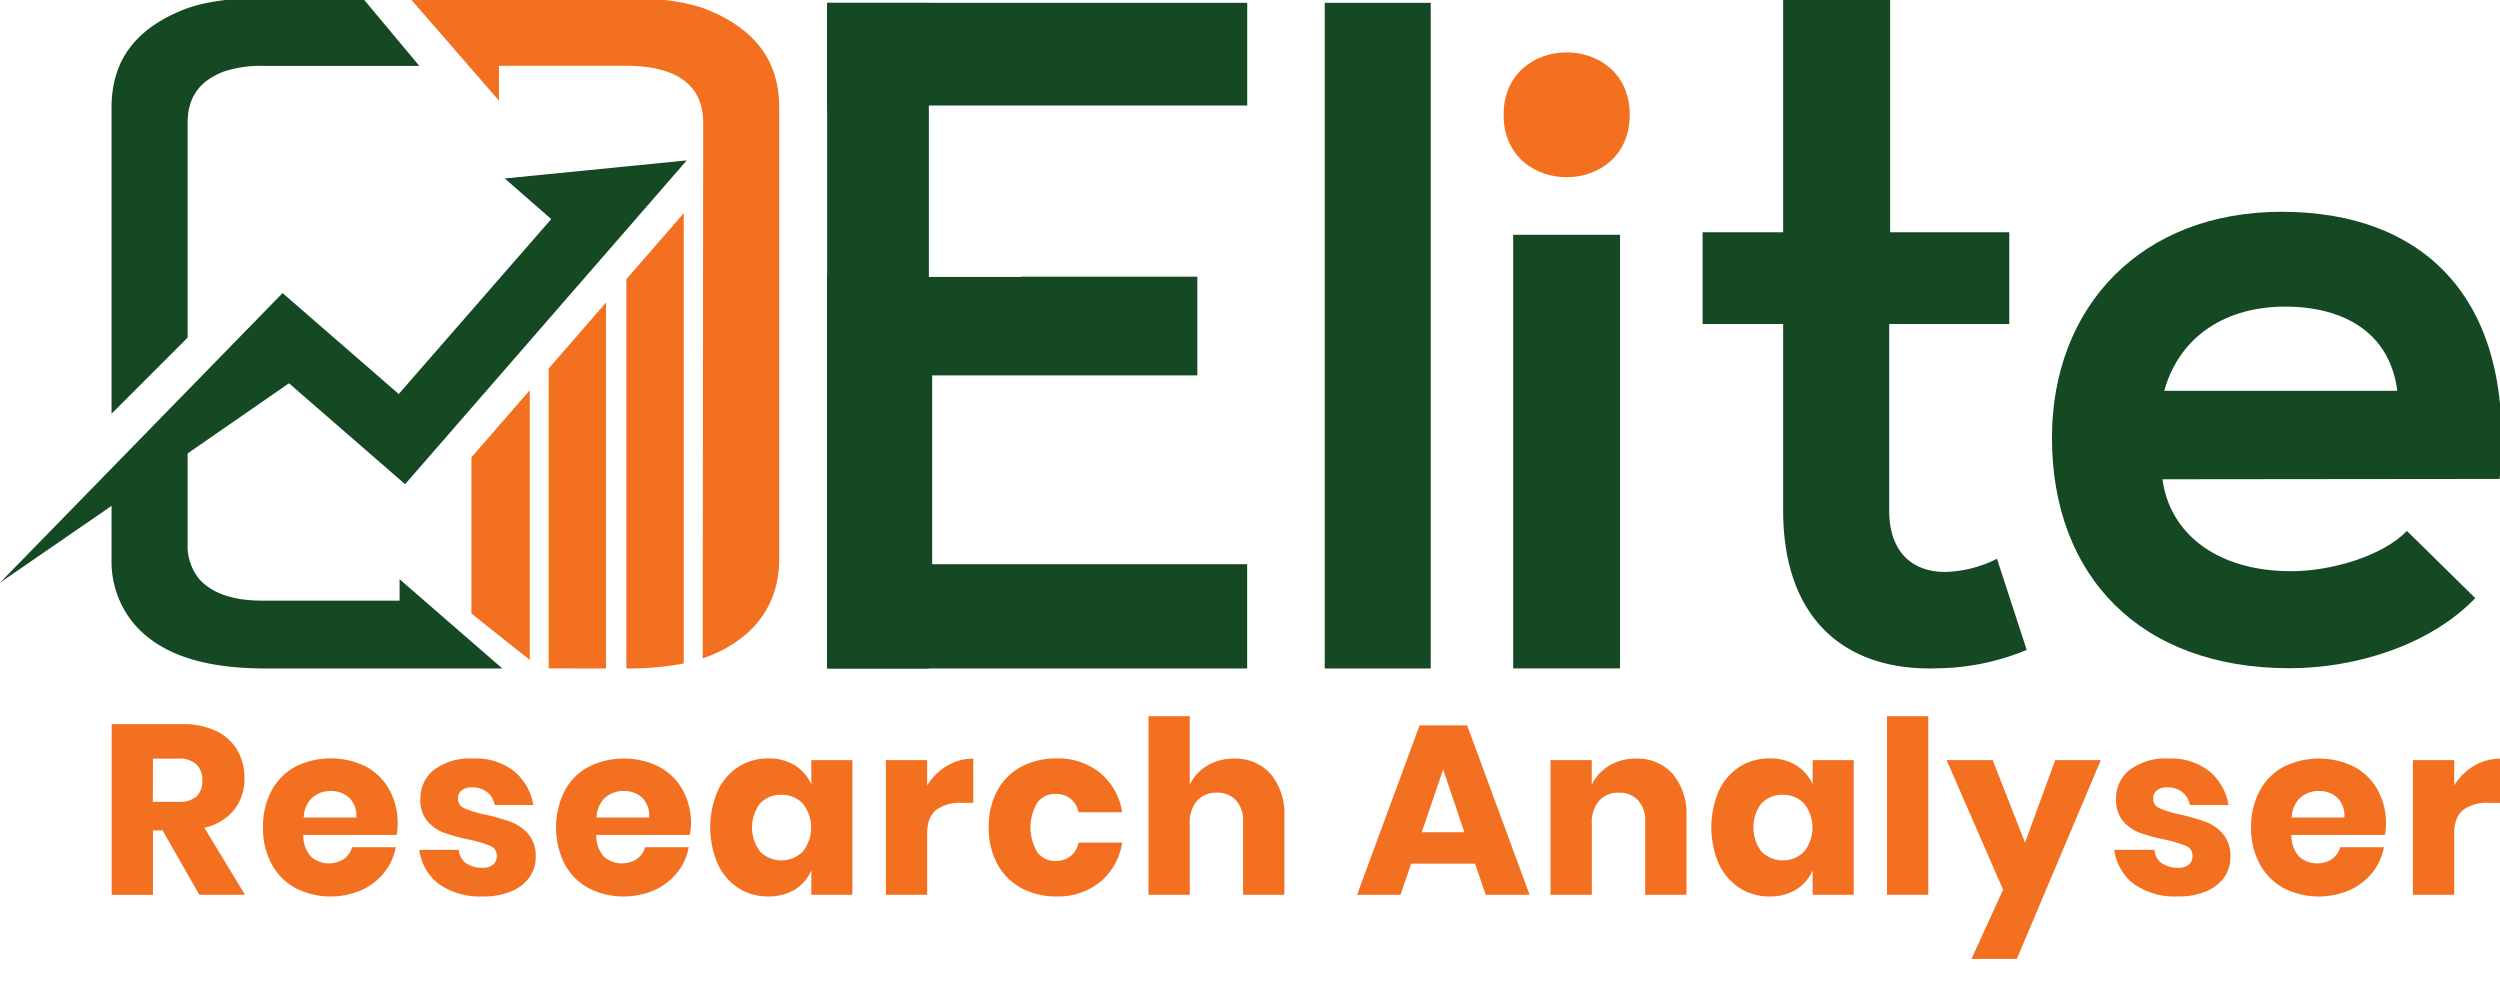 <svg id="Layer_1" data-name="Layer 1" xmlns="http://www.w3.org/2000/svg" viewBox="0 0 430.5 170"><defs><style>.cls-1{fill:#f37021;}.cls-2,.cls-3{fill:#144923;}.cls-3{fill-rule:evenodd;}</style></defs><path class="cls-1" d="M34.32,154.08,28,143H26.34v11.1H19.23V124.7H31.37a13.17,13.17,0,0,1,5.9,1.2,8.32,8.32,0,0,1,3.61,3.31,9.41,9.41,0,0,1,1.21,4.8,8.52,8.52,0,0,1-1.77,5.44,9,9,0,0,1-5.13,3.08l7,11.55Zm-8-16h4.4a4.44,4.44,0,0,0,3.12-.93,3.61,3.61,0,0,0,1-2.77,3.65,3.65,0,0,0-1-2.74,4.25,4.25,0,0,0-3.1-1h-4.4Z"/><path class="cls-1" d="M68.31,143.77H52.23a5.36,5.36,0,0,0,1.33,3.76,4.7,4.7,0,0,0,5.69.36,3.66,3.66,0,0,0,1.37-2h7.53a9.84,9.84,0,0,1-2,4.39,10.68,10.68,0,0,1-3.9,3,13.38,13.38,0,0,1-11.33-.33,10.23,10.23,0,0,1-4.13-4.14,12.8,12.8,0,0,1-1.5-6.31,13,13,0,0,1,1.47-6.34A10.2,10.2,0,0,1,50.9,132,13.68,13.68,0,0,1,63,132a10.05,10.05,0,0,1,4.05,4,11.88,11.88,0,0,1,1.43,5.88A9.68,9.68,0,0,1,68.31,143.77Zm-8.2-6.42A4.55,4.55,0,0,0,57,136.21a4.68,4.68,0,0,0-3.24,1.16,4.89,4.89,0,0,0-1.46,3.41h9.06A4.28,4.28,0,0,0,60.11,137.35Z"/><path class="cls-1" d="M88.53,132.8a9.62,9.62,0,0,1,3.31,5.82H85.19a3.7,3.7,0,0,0-1.31-2.22,4,4,0,0,0-2.56-.81,2.79,2.79,0,0,0-1.83.52,1.8,1.8,0,0,0-.62,1.47A1.73,1.73,0,0,0,80,139.2a18.15,18.15,0,0,0,3.6,1.08A36.67,36.67,0,0,1,88,141.55a7.17,7.17,0,0,1,3,2.1,5.8,5.8,0,0,1,1.25,3.9,6,6,0,0,1-1.08,3.54A7.13,7.13,0,0,1,88,153.5a12.2,12.2,0,0,1-4.82.87,12.37,12.37,0,0,1-7.52-2.08,8.7,8.7,0,0,1-3.45-5.94H79a3.1,3.1,0,0,0,1.26,2.29,4.85,4.85,0,0,0,2.85.79,2.64,2.64,0,0,0,1.83-.57,1.89,1.89,0,0,0,.62-1.47,1.79,1.79,0,0,0-1.14-1.73,21.68,21.68,0,0,0-3.72-1.1,30.53,30.53,0,0,1-4.24-1.16,7.07,7.07,0,0,1-2.87-2,5.6,5.6,0,0,1-1.2-3.8,6.2,6.2,0,0,1,2.37-5.05,10.31,10.31,0,0,1,6.69-1.93A10.63,10.63,0,0,1,88.53,132.8Z"/><path class="cls-1" d="M118.77,143.77H102.68a5.41,5.41,0,0,0,1.33,3.76,4.72,4.72,0,0,0,5.7.36,3.72,3.72,0,0,0,1.37-2h7.52a9.84,9.84,0,0,1-2,4.39,10.59,10.59,0,0,1-3.9,3,13.38,13.38,0,0,1-11.33-.33,10.23,10.23,0,0,1-4.13-4.14,14.17,14.17,0,0,1,0-12.65,10.12,10.12,0,0,1,4.13-4.12,13.68,13.68,0,0,1,12.14,0,10.05,10.05,0,0,1,4.05,4,11.77,11.77,0,0,1,1.43,5.88A10.43,10.43,0,0,1,118.77,143.77Zm-8.21-6.42a4.53,4.53,0,0,0-3.14-1.14,4.68,4.68,0,0,0-3.24,1.16,4.89,4.89,0,0,0-1.46,3.41h9.06A4.28,4.28,0,0,0,110.56,137.35Z"/><path class="cls-1" d="M136.89,131.8a7.29,7.29,0,0,1,2.82,3.29v-4.2h7.07v23.19h-7.07v-4.2a7.29,7.29,0,0,1-2.82,3.29,8.45,8.45,0,0,1-4.58,1.2,9.43,9.43,0,0,1-5.13-1.43,9.83,9.83,0,0,1-3.57-4.14,15.92,15.92,0,0,1,0-12.65,9.83,9.83,0,0,1,3.57-4.12,9.43,9.43,0,0,1,5.13-1.43A8.45,8.45,0,0,1,136.89,131.8Zm-6,6.53a6.91,6.91,0,0,0,0,8.31,5.21,5.21,0,0,0,7.36,0,6.66,6.66,0,0,0,0-8.25,4.85,4.85,0,0,0-3.68-1.52A4.79,4.79,0,0,0,130.92,138.33Z"/><path class="cls-1" d="M163.05,131.89a8.75,8.75,0,0,1,4.55-1.25v7.61h-2a7,7,0,0,0-4.38,1.2c-1,.81-1.56,2.16-1.56,4.07v10.56h-7.11V130.89h7.11v4.36A10,10,0,0,1,163.05,131.89Z"/><path class="cls-1" d="M189.42,133.07a11,11,0,0,1,3.82,6.8h-7.52a4,4,0,0,0-1.37-2.33,4.11,4.11,0,0,0-2.62-.83,3.82,3.82,0,0,0-3.08,1.47,8.32,8.32,0,0,0,0,8.61,3.82,3.82,0,0,0,3.08,1.47,4.11,4.11,0,0,0,2.62-.83,4,4,0,0,0,1.37-2.33h7.52a11,11,0,0,1-3.82,6.8,11.53,11.53,0,0,1-7.53,2.47,12.51,12.51,0,0,1-6-1.43,10.31,10.31,0,0,1-4.14-4.14,12.8,12.8,0,0,1-1.49-6.31,13,13,0,0,1,1.47-6.34,10.08,10.08,0,0,1,4.14-4.12,12.61,12.61,0,0,1,6.06-1.43A11.53,11.53,0,0,1,189.42,133.07Z"/><path class="cls-1" d="M218.82,133.3a10.68,10.68,0,0,1,2.35,7.31v13.47h-7.11V141.45a5.09,5.09,0,0,0-1.23-3.64,4.25,4.25,0,0,0-3.26-1.31,4.47,4.47,0,0,0-3.43,1.37,5.59,5.59,0,0,0-1.26,3.91v12.3h-7.11V123.33h7.11v11.8a7.54,7.54,0,0,1,3-3.28,8.64,8.64,0,0,1,4.63-1.21A8,8,0,0,1,218.82,133.3Z"/><path class="cls-1" d="M254,148.72H243l-1.83,5.36h-7.48l10.76-29.17h8.19l10.76,29.17h-7.56Zm-1.83-5.4-3.66-10.81-3.69,10.81Z"/><path class="cls-1" d="M288.06,133.3a10.68,10.68,0,0,1,2.35,7.31v13.47H283.3V141.45a5.09,5.09,0,0,0-1.23-3.64,4.25,4.25,0,0,0-3.26-1.31,4.47,4.47,0,0,0-3.43,1.37,5.59,5.59,0,0,0-1.27,3.91v12.3H267V130.89h7.1v4.24a7.62,7.62,0,0,1,3-3.28,8.64,8.64,0,0,1,4.63-1.21A8,8,0,0,1,288.06,133.3Z"/><path class="cls-1" d="M309.32,131.8a7.29,7.29,0,0,1,2.82,3.29v-4.2h7.07v23.19h-7.07v-4.2a7.29,7.29,0,0,1-2.82,3.29,8.45,8.45,0,0,1-4.58,1.2,9.43,9.43,0,0,1-5.13-1.43A9.83,9.83,0,0,1,296,148.8a15.92,15.92,0,0,1,0-12.65,9.83,9.83,0,0,1,3.57-4.12,9.43,9.43,0,0,1,5.13-1.43A8.45,8.45,0,0,1,309.32,131.8Zm-6,6.53a6.91,6.91,0,0,0,0,8.31,5.21,5.21,0,0,0,7.36,0,6.66,6.66,0,0,0,0-8.25,4.85,4.85,0,0,0-3.68-1.52A4.79,4.79,0,0,0,303.35,138.33Z"/><path class="cls-1" d="M332.05,123.33v30.75h-7.11V123.33Z"/><path class="cls-1" d="M343.14,130.89l5.57,14.21,5.2-14.21h7.85L347.3,165.13h-7.81l5.44-11.92-9.72-22.32Z"/><path class="cls-1" d="M380.44,132.8a9.62,9.62,0,0,1,3.31,5.82H377.1a3.7,3.7,0,0,0-1.31-2.22,4,4,0,0,0-2.56-.81,2.79,2.79,0,0,0-1.83.52,1.8,1.8,0,0,0-.62,1.47,1.73,1.73,0,0,0,1.14,1.62,18.36,18.36,0,0,0,3.6,1.08,36.12,36.12,0,0,1,4.36,1.27,7.17,7.17,0,0,1,2.95,2.1,5.8,5.8,0,0,1,1.25,3.9,6,6,0,0,1-1.08,3.54,7.13,7.13,0,0,1-3.12,2.41,12.2,12.2,0,0,1-4.82.87,12.37,12.37,0,0,1-7.52-2.08,8.74,8.74,0,0,1-3.45-5.94H371a3.1,3.1,0,0,0,1.26,2.29,4.85,4.85,0,0,0,2.85.79,2.64,2.64,0,0,0,1.83-.57,1.86,1.86,0,0,0,.62-1.47,1.79,1.79,0,0,0-1.14-1.73,21.68,21.68,0,0,0-3.72-1.1,30.53,30.53,0,0,1-4.24-1.16,7.07,7.07,0,0,1-2.87-2,5.6,5.6,0,0,1-1.2-3.8,6.2,6.2,0,0,1,2.37-5.05,10.31,10.31,0,0,1,6.69-1.93A10.63,10.63,0,0,1,380.44,132.8Z"/><path class="cls-1" d="M410.68,143.77H394.59a5.41,5.41,0,0,0,1.33,3.76,4.72,4.72,0,0,0,5.7.36,3.72,3.72,0,0,0,1.37-2h7.52a9.83,9.83,0,0,1-2,4.39,10.71,10.71,0,0,1-3.91,3,13.38,13.38,0,0,1-11.33-.33,10.35,10.35,0,0,1-4.13-4.14,12.8,12.8,0,0,1-1.5-6.31,13,13,0,0,1,1.48-6.34,10.12,10.12,0,0,1,4.13-4.12,13.68,13.68,0,0,1,12.14,0,10,10,0,0,1,4.05,4,11.77,11.77,0,0,1,1.43,5.88A9.62,9.62,0,0,1,410.68,143.77Zm-8.21-6.42a4.53,4.53,0,0,0-3.14-1.14,4.68,4.68,0,0,0-3.24,1.16,4.89,4.89,0,0,0-1.45,3.41h9.05A4.28,4.28,0,0,0,402.47,137.35Z"/><path class="cls-1" d="M426,131.89a8.78,8.78,0,0,1,4.55-1.25v7.61h-2a7,7,0,0,0-4.38,1.2c-1,.81-1.56,2.16-1.56,4.07v10.56h-7.11V130.89h7.11v4.36A10.11,10.11,0,0,1,426,131.89Z"/><polygon class="cls-2" points="214.76 97.16 214.76 115.11 142.43 115.11 142.43 47.69 175.86 47.69 175.81 47.64 206.18 47.64 206.18 64.64 160.52 64.64 160.52 97.16 214.76 97.16"/><rect class="cls-2" x="142.43" y="0.49" width="72.34" height="17.68"/><rect class="cls-2" x="142.43" y="0.49" width="17.52" height="114.62"/><path class="cls-2" d="M372.38,82.53c1.21,9.19,9.2,15.83,22.18,15.83,6.78,0,15.69-2.56,19.91-6.94L426.24,103c-7.85,8.15-20.67,12.07-32,12.07-25.65,0-40.89-15.84-40.89-39.67,0-22.64,15.39-38.93,39.53-38.93,24.89,0,40.43,15.39,37.56,46Zm40.43-15.24c-1.21-9.65-8.75-14.49-19.31-14.49-9.95,0-18.1,4.84-20.82,14.49Z"/><rect class="cls-2" x="260.57" y="40.43" width="18.4" height="74.67"/><path class="cls-2" d="M246.37.49V115.11H228.12V.49Z"/><path class="cls-2" d="M325.47-.49V40H346V55.79H325.32V87.92c0,7.09,3.92,10.57,9.65,10.57a21,21,0,0,0,8.91-2.27L349,111.91a41.12,41.12,0,0,1-15.24,3.17c-16.13.6-26.7-8.6-26.7-27.16V55.79H293.19V40h13.87V-.49Z"/><path class="cls-2" d="M45.71-.36c-6.23,0-11.1.73-14.64,2.24C23.67,5,19.21,10.11,19.21,18.49V71.23l13.1-13.1v-37c0-4.44,2.11-7.2,6.15-8.78a20,20,0,0,1,7-1H72.21L62.43-.36Z"/><path class="cls-3" d="M49.76,66l20,17.38,48.5-55.76L86.92,30.73l8,7L68.66,67.85l-20-17.38L0,100.34,19.21,87.11v9.15a16.68,16.68,0,0,0,3.92,11.22c5.44,6.34,14.73,7.63,22.58,7.63H86.5L68.81,99.74v3.69H45.24c-3.8,0-8-.65-10.78-3.54a9,9,0,0,1-2.15-6.24V78.08Z"/><path class="cls-1" d="M280.64,19.77c0,14.33-21.72,14.33-21.72,0S280.64,5.43,280.64,19.77Z"/><polygon class="cls-1" points="81.18 105.65 91.22 113.64 91.22 67.2 81.18 78.75 81.18 105.65"/><path class="cls-1" d="M122.32,1.88c-3.55-1.5-8.41-2.24-14.64-2.24H70.55L85.92,17.33v-6h22c6.56,0,13.17,2,13.17,9.79L121,113.38c7.93-2.73,13.18-8.45,13.18-17.12V18.49C134.18,10.23,129.77,5.08,122.32,1.88Z"/><polygon class="cls-1" points="94.48 115.1 104.36 115.11 104.36 52.09 94.48 63.46 94.48 115.1"/><path class="cls-1" d="M107.86,115.11a50.65,50.65,0,0,0,9.88-.86V36.71l-9.88,11.37Z"/></svg>